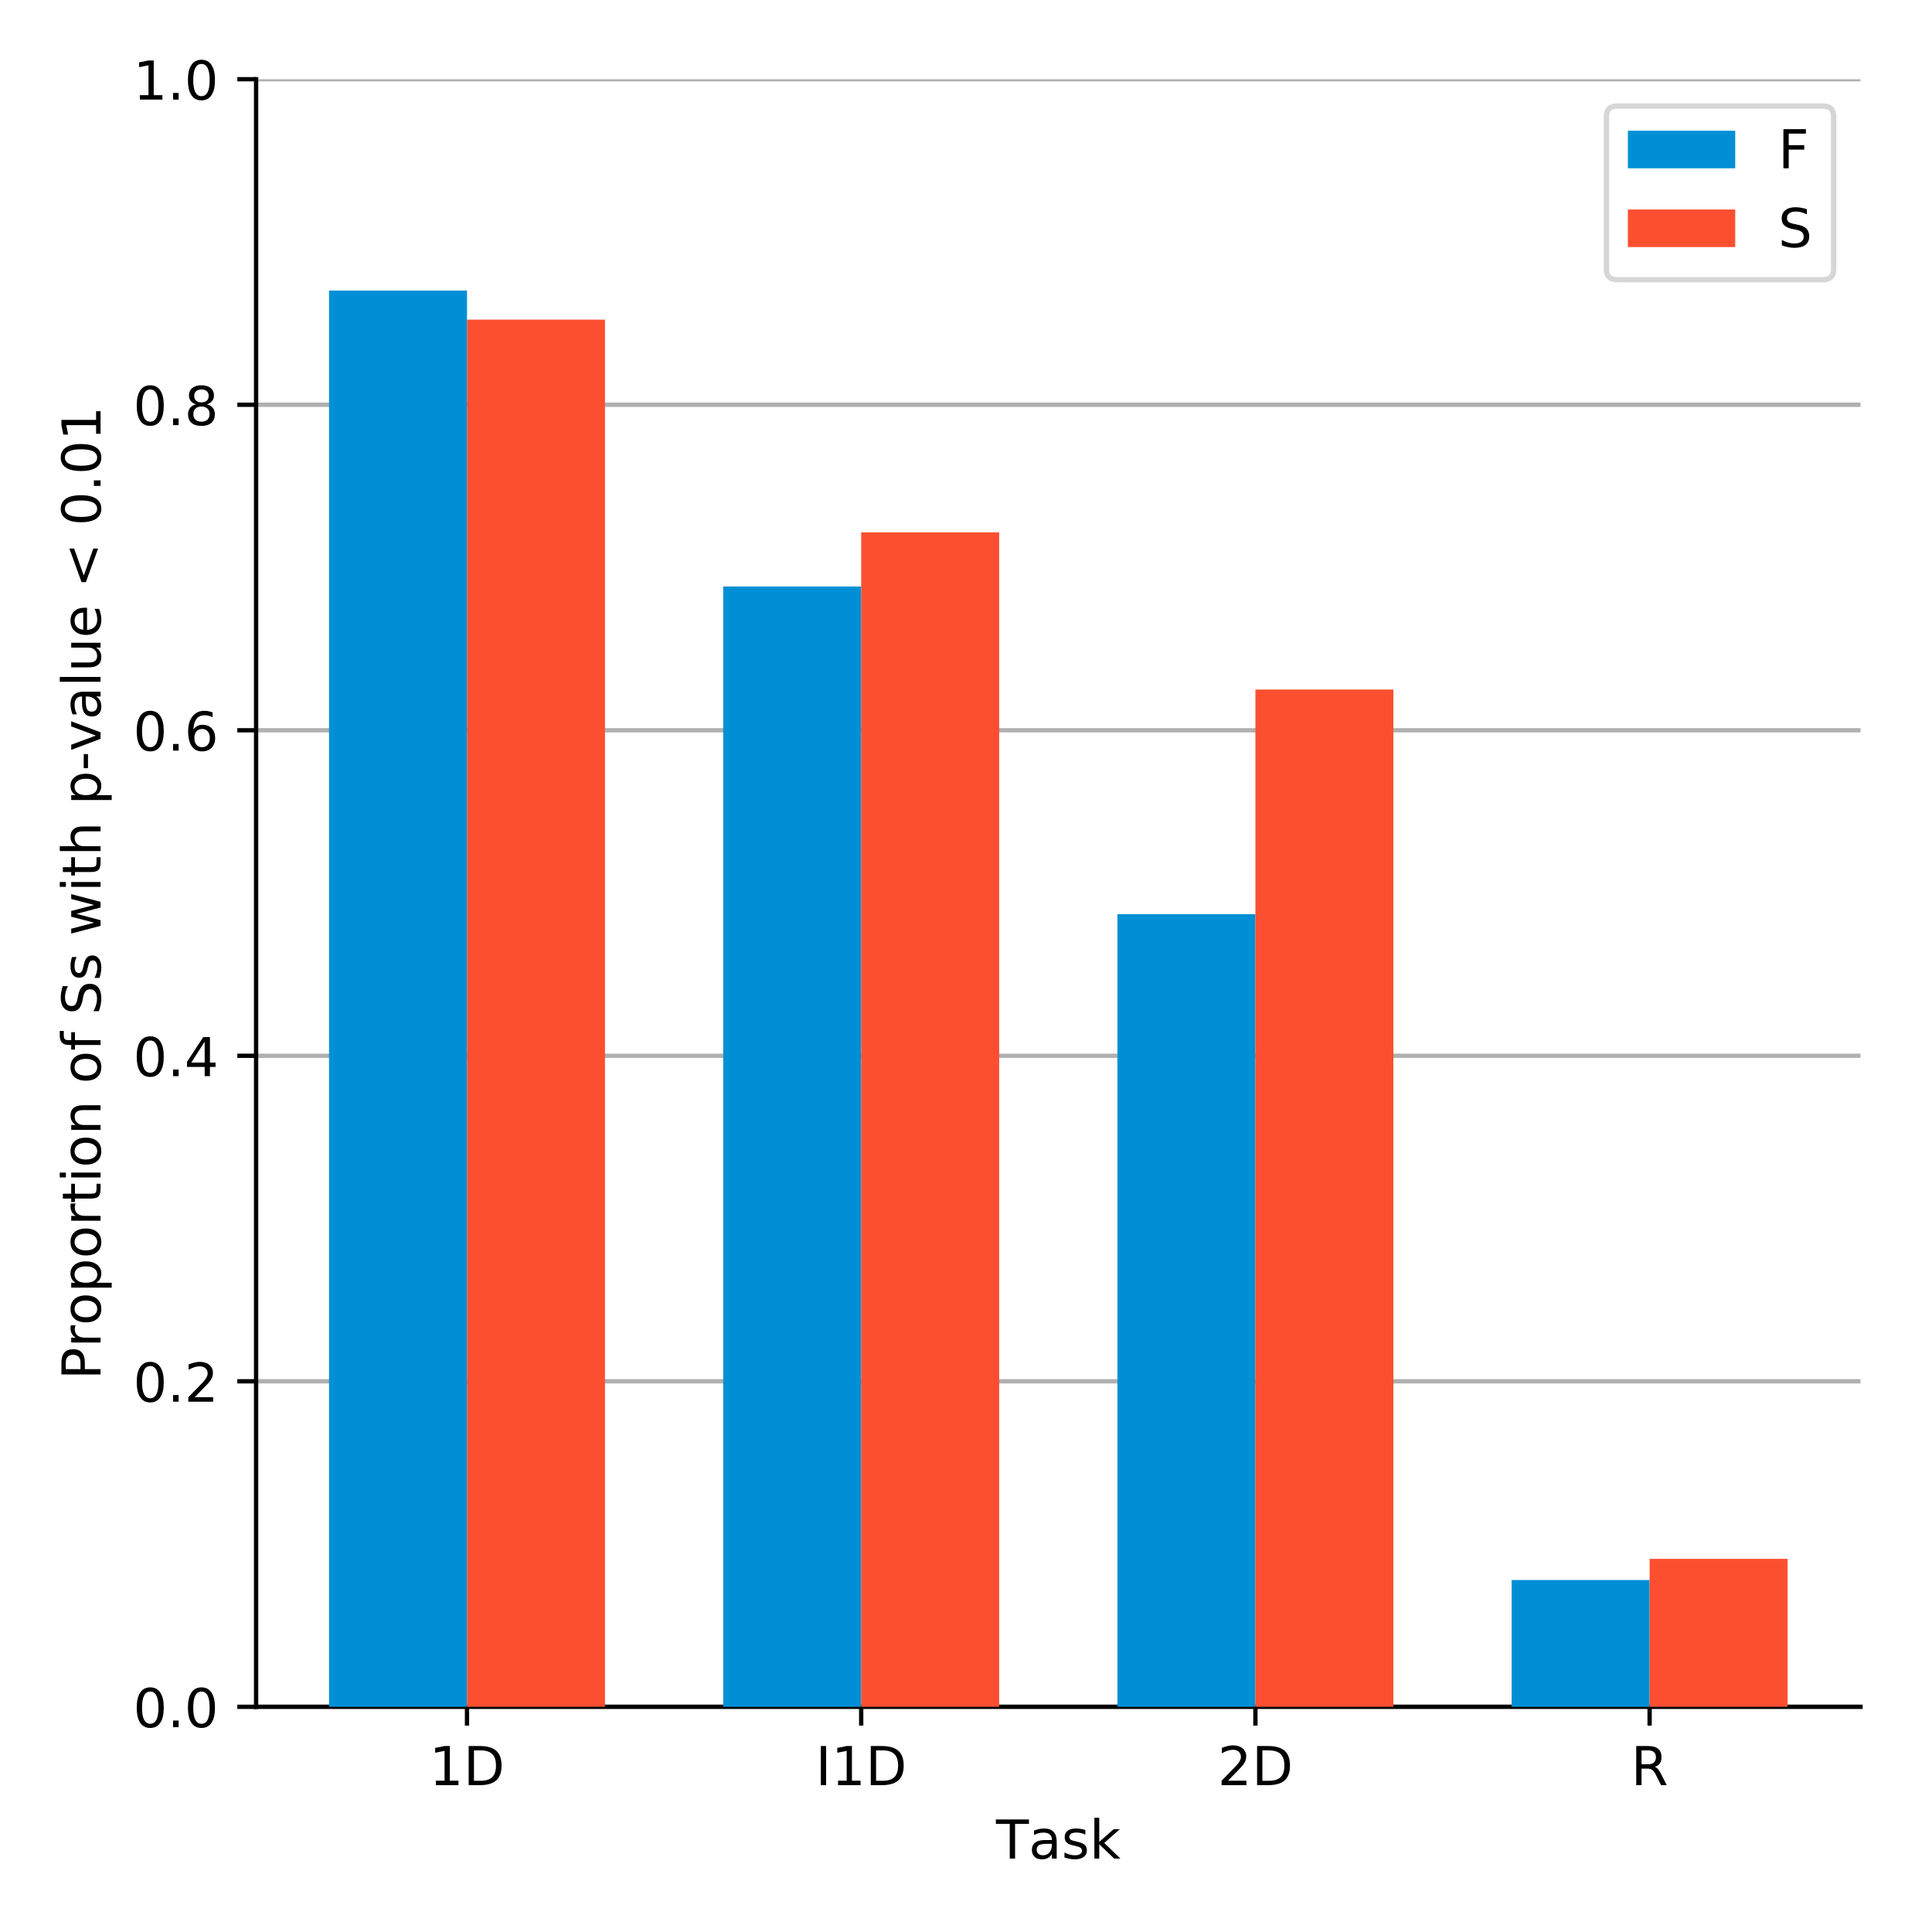 <?xml version="1.0" encoding="utf-8" standalone="no"?>
<!DOCTYPE svg PUBLIC "-//W3C//DTD SVG 1.1//EN"
  "http://www.w3.org/Graphics/SVG/1.1/DTD/svg11.dtd">
<!-- Created with matplotlib (http://matplotlib.org/) -->
<svg height="360pt" version="1.1" viewBox="0 0 360 360" width="360pt" xmlns="http://www.w3.org/2000/svg" xmlns:xlink="http://www.w3.org/1999/xlink">
 <defs>
  <style type="text/css">
*{stroke-linecap:butt;stroke-linejoin:round;}
  </style>
 </defs>
 <g id="figure_1">
  <g id="patch_1">
   <path d="M 0 360
L 360 360
L 360 0
L 0 0
z
" style="fill:#ffffff;"/>
  </g>
  <g id="axes_1">
   <g id="patch_2">
    <path d="M 47.72 318.04
L 346.68 318.04
L 346.68 14.76
L 47.72 14.76
z
" style="fill:#ffffff;"/>
   </g>
   <g id="matplotlib.axis_1">
    <g id="xtick_1">
     <g id="line2d_1">
      <defs>
       <path d="M 0 0
L 0 3.5
" id="m54502b08f8" style="stroke:#000000;stroke-width:0.8;"/>
      </defs>
      <g>
       <use style="stroke:#000000;stroke-width:0.8;" x="87.018" xlink:href="#m54502b08f8" y="318.04"/>
      </g>
     </g>
     <g id="text_1">
      <!-- 1D -->
      <defs>
       <path d="M 12.406 8.297
L 28.516 8.297
L 28.516 63.922
L 10.984 60.406
L 10.984 69.391
L 28.422 72.906
L 38.281 72.906
L 38.281 8.297
L 54.391 8.297
L 54.391 0
L 12.406 0
z
" id="DejaVuSans-31"/>
       <path d="M 19.672 64.797
L 19.672 8.109
L 31.594 8.109
Q 46.688 8.109 53.688 14.938
Q 60.688 21.781 60.688 36.531
Q 60.688 51.172 53.688 57.984
Q 46.688 64.797 31.594 64.797
z
M 9.812 72.906
L 30.078 72.906
Q 51.266 72.906 61.172 64.094
Q 71.094 55.281 71.094 36.531
Q 71.094 17.672 61.125 8.828
Q 51.172 0 30.078 0
L 9.812 0
z
" id="DejaVuSans-44"/>
      </defs>
      <g transform="translate(79.987 332.638)scale(0.1 -0.1)">
       <use xlink:href="#DejaVuSans-31"/>
       <use x="63.623" xlink:href="#DejaVuSans-44"/>
      </g>
     </g>
    </g>
    <g id="xtick_2">
     <g id="line2d_2">
      <g>
       <use style="stroke:#000000;stroke-width:0.8;" x="160.473" xlink:href="#m54502b08f8" y="318.04"/>
      </g>
     </g>
     <g id="text_2">
      <!-- I1D -->
      <defs>
       <path d="M 9.812 72.906
L 19.672 72.906
L 19.672 0
L 9.812 0
z
" id="DejaVuSans-49"/>
      </defs>
      <g transform="translate(151.966 332.638)scale(0.1 -0.1)">
       <use xlink:href="#DejaVuSans-49"/>
       <use x="29.492" xlink:href="#DejaVuSans-31"/>
       <use x="93.115" xlink:href="#DejaVuSans-44"/>
      </g>
     </g>
    </g>
    <g id="xtick_3">
     <g id="line2d_3">
      <g>
       <use style="stroke:#000000;stroke-width:0.8;" x="233.927" xlink:href="#m54502b08f8" y="318.04"/>
      </g>
     </g>
     <g id="text_3">
      <!-- 2D -->
      <defs>
       <path d="M 19.188 8.297
L 53.609 8.297
L 53.609 0
L 7.328 0
L 7.328 8.297
Q 12.938 14.109 22.625 23.891
Q 32.328 33.688 34.812 36.531
Q 39.547 41.844 41.422 45.531
Q 43.312 49.219 43.312 52.781
Q 43.312 58.594 39.234 62.25
Q 35.156 65.922 28.609 65.922
Q 23.969 65.922 18.812 64.312
Q 13.672 62.703 7.812 59.422
L 7.812 69.391
Q 13.766 71.781 18.938 73
Q 24.125 74.219 28.422 74.219
Q 39.75 74.219 46.484 68.547
Q 53.219 62.891 53.219 53.422
Q 53.219 48.922 51.531 44.891
Q 49.859 40.875 45.406 35.406
Q 44.188 33.984 37.641 27.219
Q 31.109 20.453 19.188 8.297
z
" id="DejaVuSans-32"/>
      </defs>
      <g transform="translate(226.896 332.638)scale(0.1 -0.1)">
       <use xlink:href="#DejaVuSans-32"/>
       <use x="63.623" xlink:href="#DejaVuSans-44"/>
      </g>
     </g>
    </g>
    <g id="xtick_4">
     <g id="line2d_4">
      <g>
       <use style="stroke:#000000;stroke-width:0.8;" x="307.382" xlink:href="#m54502b08f8" y="318.04"/>
      </g>
     </g>
     <g id="text_4">
      <!-- R -->
      <defs>
       <path d="M 44.391 34.188
Q 47.562 33.109 50.562 29.594
Q 53.562 26.078 56.594 19.922
L 66.609 0
L 56 0
L 46.688 18.703
Q 43.062 26.031 39.672 28.422
Q 36.281 30.812 30.422 30.812
L 19.672 30.812
L 19.672 0
L 9.812 0
L 9.812 72.906
L 32.078 72.906
Q 44.578 72.906 50.734 67.672
Q 56.891 62.453 56.891 51.906
Q 56.891 45.016 53.688 40.469
Q 50.484 35.938 44.391 34.188
z
M 19.672 64.797
L 19.672 38.922
L 32.078 38.922
Q 39.203 38.922 42.844 42.219
Q 46.484 45.516 46.484 51.906
Q 46.484 58.297 42.844 61.547
Q 39.203 64.797 32.078 64.797
z
" id="DejaVuSans-52"/>
      </defs>
      <g transform="translate(303.908 332.638)scale(0.1 -0.1)">
       <use xlink:href="#DejaVuSans-52"/>
      </g>
     </g>
    </g>
    <g id="text_5">
     <!-- Task -->
     <defs>
      <path d="M -0.297 72.906
L 61.375 72.906
L 61.375 64.594
L 35.5 64.594
L 35.5 0
L 25.594 0
L 25.594 64.594
L -0.297 64.594
z
" id="DejaVuSans-54"/>
      <path d="M 34.281 27.484
Q 23.391 27.484 19.188 25
Q 14.984 22.516 14.984 16.5
Q 14.984 11.719 18.141 8.906
Q 21.297 6.109 26.703 6.109
Q 34.188 6.109 38.703 11.406
Q 43.219 16.703 43.219 25.484
L 43.219 27.484
z
M 52.203 31.203
L 52.203 0
L 43.219 0
L 43.219 8.297
Q 40.141 3.328 35.547 0.953
Q 30.953 -1.422 24.312 -1.422
Q 15.922 -1.422 10.953 3.297
Q 6 8.016 6 15.922
Q 6 25.141 12.172 29.828
Q 18.359 34.516 30.609 34.516
L 43.219 34.516
L 43.219 35.406
Q 43.219 41.609 39.141 45
Q 35.062 48.391 27.688 48.391
Q 23 48.391 18.547 47.266
Q 14.109 46.141 10.016 43.891
L 10.016 52.203
Q 14.938 54.109 19.578 55.047
Q 24.219 56 28.609 56
Q 40.484 56 46.344 49.844
Q 52.203 43.703 52.203 31.203
z
" id="DejaVuSans-61"/>
      <path d="M 44.281 53.078
L 44.281 44.578
Q 40.484 46.531 36.375 47.5
Q 32.281 48.484 27.875 48.484
Q 21.188 48.484 17.844 46.438
Q 14.5 44.391 14.5 40.281
Q 14.5 37.156 16.891 35.375
Q 19.281 33.594 26.516 31.984
L 29.594 31.297
Q 39.156 29.25 43.188 25.516
Q 47.219 21.781 47.219 15.094
Q 47.219 7.469 41.188 3.016
Q 35.156 -1.422 24.609 -1.422
Q 20.219 -1.422 15.453 -0.562
Q 10.688 0.297 5.422 2
L 5.422 11.281
Q 10.406 8.688 15.234 7.391
Q 20.062 6.109 24.812 6.109
Q 31.156 6.109 34.562 8.281
Q 37.984 10.453 37.984 14.406
Q 37.984 18.062 35.516 20.016
Q 33.062 21.969 24.703 23.781
L 21.578 24.516
Q 13.234 26.266 9.516 29.906
Q 5.812 33.547 5.812 39.891
Q 5.812 47.609 11.281 51.797
Q 16.75 56 26.812 56
Q 31.781 56 36.172 55.266
Q 40.578 54.547 44.281 53.078
z
" id="DejaVuSans-73"/>
      <path d="M 9.078 75.984
L 18.109 75.984
L 18.109 31.109
L 44.922 54.688
L 56.391 54.688
L 27.391 29.109
L 57.625 0
L 45.906 0
L 18.109 26.703
L 18.109 0
L 9.078 0
z
" id="DejaVuSans-6b"/>
     </defs>
     <g transform="translate(185.595 346.317)scale(0.1 -0.1)">
      <use xlink:href="#DejaVuSans-54"/>
      <use x="60.834" xlink:href="#DejaVuSans-61"/>
      <use x="122.113" xlink:href="#DejaVuSans-73"/>
      <use x="174.213" xlink:href="#DejaVuSans-6b"/>
     </g>
    </g>
   </g>
   <g id="matplotlib.axis_2">
    <g id="ytick_1">
     <g id="line2d_5">
      <path clip-path="url(#pad087d38dd)" d="M 47.72 318.04
L 346.68 318.04
" style="fill:none;stroke:#b0b0b0;stroke-linecap:square;stroke-width:0.8;"/>
     </g>
     <g id="line2d_6">
      <defs>
       <path d="M 0 0
L -3.5 0
" id="m013302eb38" style="stroke:#000000;stroke-width:0.8;"/>
      </defs>
      <g>
       <use style="stroke:#000000;stroke-width:0.8;" x="47.72" xlink:href="#m013302eb38" y="318.04"/>
      </g>
     </g>
     <g id="text_6">
      <!-- 0.0 -->
      <defs>
       <path d="M 31.781 66.406
Q 24.172 66.406 20.328 58.906
Q 16.5 51.422 16.5 36.375
Q 16.5 21.391 20.328 13.891
Q 24.172 6.391 31.781 6.391
Q 39.453 6.391 43.281 13.891
Q 47.125 21.391 47.125 36.375
Q 47.125 51.422 43.281 58.906
Q 39.453 66.406 31.781 66.406
z
M 31.781 74.219
Q 44.047 74.219 50.516 64.516
Q 56.984 54.828 56.984 36.375
Q 56.984 17.969 50.516 8.266
Q 44.047 -1.422 31.781 -1.422
Q 19.531 -1.422 13.062 8.266
Q 6.594 17.969 6.594 36.375
Q 6.594 54.828 13.062 64.516
Q 19.531 74.219 31.781 74.219
z
" id="DejaVuSans-30"/>
       <path d="M 10.688 12.406
L 21 12.406
L 21 0
L 10.688 0
z
" id="DejaVuSans-2e"/>
      </defs>
      <g transform="translate(24.817 321.839)scale(0.1 -0.1)">
       <use xlink:href="#DejaVuSans-30"/>
       <use x="63.623" xlink:href="#DejaVuSans-2e"/>
       <use x="95.41" xlink:href="#DejaVuSans-30"/>
      </g>
     </g>
    </g>
    <g id="ytick_2">
     <g id="line2d_7">
      <path clip-path="url(#pad087d38dd)" d="M 47.72 257.384
L 346.68 257.384
" style="fill:none;stroke:#b0b0b0;stroke-linecap:square;stroke-width:0.8;"/>
     </g>
     <g id="line2d_8">
      <g>
       <use style="stroke:#000000;stroke-width:0.8;" x="47.72" xlink:href="#m013302eb38" y="257.384"/>
      </g>
     </g>
     <g id="text_7">
      <!-- 0.2 -->
      <g transform="translate(24.817 261.183)scale(0.1 -0.1)">
       <use xlink:href="#DejaVuSans-30"/>
       <use x="63.623" xlink:href="#DejaVuSans-2e"/>
       <use x="95.41" xlink:href="#DejaVuSans-32"/>
      </g>
     </g>
    </g>
    <g id="ytick_3">
     <g id="line2d_9">
      <path clip-path="url(#pad087d38dd)" d="M 47.72 196.728
L 346.68 196.728
" style="fill:none;stroke:#b0b0b0;stroke-linecap:square;stroke-width:0.8;"/>
     </g>
     <g id="line2d_10">
      <g>
       <use style="stroke:#000000;stroke-width:0.8;" x="47.72" xlink:href="#m013302eb38" y="196.728"/>
      </g>
     </g>
     <g id="text_8">
      <!-- 0.4 -->
      <defs>
       <path d="M 37.797 64.312
L 12.891 25.391
L 37.797 25.391
z
M 35.203 72.906
L 47.609 72.906
L 47.609 25.391
L 58.016 25.391
L 58.016 17.188
L 47.609 17.188
L 47.609 0
L 37.797 0
L 37.797 17.188
L 4.891 17.188
L 4.891 26.703
z
" id="DejaVuSans-34"/>
      </defs>
      <g transform="translate(24.817 200.527)scale(0.1 -0.1)">
       <use xlink:href="#DejaVuSans-30"/>
       <use x="63.623" xlink:href="#DejaVuSans-2e"/>
       <use x="95.41" xlink:href="#DejaVuSans-34"/>
      </g>
     </g>
    </g>
    <g id="ytick_4">
     <g id="line2d_11">
      <path clip-path="url(#pad087d38dd)" d="M 47.72 136.072
L 346.68 136.072
" style="fill:none;stroke:#b0b0b0;stroke-linecap:square;stroke-width:0.8;"/>
     </g>
     <g id="line2d_12">
      <g>
       <use style="stroke:#000000;stroke-width:0.8;" x="47.72" xlink:href="#m013302eb38" y="136.072"/>
      </g>
     </g>
     <g id="text_9">
      <!-- 0.6 -->
      <defs>
       <path d="M 33.016 40.375
Q 26.375 40.375 22.484 35.828
Q 18.609 31.297 18.609 23.391
Q 18.609 15.531 22.484 10.953
Q 26.375 6.391 33.016 6.391
Q 39.656 6.391 43.531 10.953
Q 47.406 15.531 47.406 23.391
Q 47.406 31.297 43.531 35.828
Q 39.656 40.375 33.016 40.375
z
M 52.594 71.297
L 52.594 62.312
Q 48.875 64.062 45.094 64.984
Q 41.312 65.922 37.594 65.922
Q 27.828 65.922 22.672 59.328
Q 17.531 52.734 16.797 39.406
Q 19.672 43.656 24.016 45.922
Q 28.375 48.188 33.594 48.188
Q 44.578 48.188 50.953 41.516
Q 57.328 34.859 57.328 23.391
Q 57.328 12.156 50.688 5.359
Q 44.047 -1.422 33.016 -1.422
Q 20.359 -1.422 13.672 8.266
Q 6.984 17.969 6.984 36.375
Q 6.984 53.656 15.188 63.938
Q 23.391 74.219 37.203 74.219
Q 40.922 74.219 44.703 73.484
Q 48.484 72.75 52.594 71.297
z
" id="DejaVuSans-36"/>
      </defs>
      <g transform="translate(24.817 139.871)scale(0.1 -0.1)">
       <use xlink:href="#DejaVuSans-30"/>
       <use x="63.623" xlink:href="#DejaVuSans-2e"/>
       <use x="95.41" xlink:href="#DejaVuSans-36"/>
      </g>
     </g>
    </g>
    <g id="ytick_5">
     <g id="line2d_13">
      <path clip-path="url(#pad087d38dd)" d="M 47.72 75.416
L 346.68 75.416
" style="fill:none;stroke:#b0b0b0;stroke-linecap:square;stroke-width:0.8;"/>
     </g>
     <g id="line2d_14">
      <g>
       <use style="stroke:#000000;stroke-width:0.8;" x="47.72" xlink:href="#m013302eb38" y="75.416"/>
      </g>
     </g>
     <g id="text_10">
      <!-- 0.8 -->
      <defs>
       <path d="M 31.781 34.625
Q 24.75 34.625 20.719 30.859
Q 16.703 27.094 16.703 20.516
Q 16.703 13.922 20.719 10.156
Q 24.75 6.391 31.781 6.391
Q 38.812 6.391 42.859 10.172
Q 46.922 13.969 46.922 20.516
Q 46.922 27.094 42.891 30.859
Q 38.875 34.625 31.781 34.625
z
M 21.922 38.812
Q 15.578 40.375 12.031 44.719
Q 8.5 49.078 8.5 55.328
Q 8.5 64.062 14.719 69.141
Q 20.953 74.219 31.781 74.219
Q 42.672 74.219 48.875 69.141
Q 55.078 64.062 55.078 55.328
Q 55.078 49.078 51.531 44.719
Q 48 40.375 41.703 38.812
Q 48.828 37.156 52.797 32.312
Q 56.781 27.484 56.781 20.516
Q 56.781 9.906 50.312 4.234
Q 43.844 -1.422 31.781 -1.422
Q 19.734 -1.422 13.25 4.234
Q 6.781 9.906 6.781 20.516
Q 6.781 27.484 10.781 32.312
Q 14.797 37.156 21.922 38.812
z
M 18.312 54.391
Q 18.312 48.734 21.844 45.562
Q 25.391 42.391 31.781 42.391
Q 38.141 42.391 41.719 45.562
Q 45.312 48.734 45.312 54.391
Q 45.312 60.062 41.719 63.234
Q 38.141 66.406 31.781 66.406
Q 25.391 66.406 21.844 63.234
Q 18.312 60.062 18.312 54.391
z
" id="DejaVuSans-38"/>
      </defs>
      <g transform="translate(24.817 79.215)scale(0.1 -0.1)">
       <use xlink:href="#DejaVuSans-30"/>
       <use x="63.623" xlink:href="#DejaVuSans-2e"/>
       <use x="95.41" xlink:href="#DejaVuSans-38"/>
      </g>
     </g>
    </g>
    <g id="ytick_6">
     <g id="line2d_15">
      <path clip-path="url(#pad087d38dd)" d="M 47.72 14.76
L 346.68 14.76
" style="fill:none;stroke:#b0b0b0;stroke-linecap:square;stroke-width:0.8;"/>
     </g>
     <g id="line2d_16">
      <g>
       <use style="stroke:#000000;stroke-width:0.8;" x="47.72" xlink:href="#m013302eb38" y="14.76"/>
      </g>
     </g>
     <g id="text_11">
      <!-- 1.0 -->
      <g transform="translate(24.817 18.559)scale(0.1 -0.1)">
       <use xlink:href="#DejaVuSans-31"/>
       <use x="63.623" xlink:href="#DejaVuSans-2e"/>
       <use x="95.41" xlink:href="#DejaVuSans-30"/>
      </g>
     </g>
    </g>
    <g id="text_12">
     <!-- Proportion of Ss with p-value &lt; 0.01 -->
     <defs>
      <path d="M 19.672 64.797
L 19.672 37.406
L 32.078 37.406
Q 38.969 37.406 42.719 40.969
Q 46.484 44.531 46.484 51.125
Q 46.484 57.672 42.719 61.234
Q 38.969 64.797 32.078 64.797
z
M 9.812 72.906
L 32.078 72.906
Q 44.344 72.906 50.609 67.359
Q 56.891 61.812 56.891 51.125
Q 56.891 40.328 50.609 34.812
Q 44.344 29.297 32.078 29.297
L 19.672 29.297
L 19.672 0
L 9.812 0
z
" id="DejaVuSans-50"/>
      <path d="M 41.109 46.297
Q 39.594 47.172 37.812 47.578
Q 36.031 48 33.891 48
Q 26.266 48 22.188 43.047
Q 18.109 38.094 18.109 28.812
L 18.109 0
L 9.078 0
L 9.078 54.688
L 18.109 54.688
L 18.109 46.188
Q 20.953 51.172 25.484 53.578
Q 30.031 56 36.531 56
Q 37.453 56 38.578 55.875
Q 39.703 55.766 41.062 55.516
z
" id="DejaVuSans-72"/>
      <path d="M 30.609 48.391
Q 23.391 48.391 19.188 42.75
Q 14.984 37.109 14.984 27.297
Q 14.984 17.484 19.156 11.844
Q 23.344 6.203 30.609 6.203
Q 37.797 6.203 41.984 11.859
Q 46.188 17.531 46.188 27.297
Q 46.188 37.016 41.984 42.703
Q 37.797 48.391 30.609 48.391
z
M 30.609 56
Q 42.328 56 49.016 48.375
Q 55.719 40.766 55.719 27.297
Q 55.719 13.875 49.016 6.219
Q 42.328 -1.422 30.609 -1.422
Q 18.844 -1.422 12.172 6.219
Q 5.516 13.875 5.516 27.297
Q 5.516 40.766 12.172 48.375
Q 18.844 56 30.609 56
z
" id="DejaVuSans-6f"/>
      <path d="M 18.109 8.203
L 18.109 -20.797
L 9.078 -20.797
L 9.078 54.688
L 18.109 54.688
L 18.109 46.391
Q 20.953 51.266 25.266 53.625
Q 29.594 56 35.594 56
Q 45.562 56 51.781 48.094
Q 58.016 40.188 58.016 27.297
Q 58.016 14.406 51.781 6.484
Q 45.562 -1.422 35.594 -1.422
Q 29.594 -1.422 25.266 0.953
Q 20.953 3.328 18.109 8.203
z
M 48.688 27.297
Q 48.688 37.203 44.609 42.844
Q 40.531 48.484 33.406 48.484
Q 26.266 48.484 22.188 42.844
Q 18.109 37.203 18.109 27.297
Q 18.109 17.391 22.188 11.75
Q 26.266 6.109 33.406 6.109
Q 40.531 6.109 44.609 11.75
Q 48.688 17.391 48.688 27.297
z
" id="DejaVuSans-70"/>
      <path d="M 18.312 70.219
L 18.312 54.688
L 36.812 54.688
L 36.812 47.703
L 18.312 47.703
L 18.312 18.016
Q 18.312 11.328 20.141 9.422
Q 21.969 7.516 27.594 7.516
L 36.812 7.516
L 36.812 0
L 27.594 0
Q 17.188 0 13.234 3.875
Q 9.281 7.766 9.281 18.016
L 9.281 47.703
L 2.688 47.703
L 2.688 54.688
L 9.281 54.688
L 9.281 70.219
z
" id="DejaVuSans-74"/>
      <path d="M 9.422 54.688
L 18.406 54.688
L 18.406 0
L 9.422 0
z
M 9.422 75.984
L 18.406 75.984
L 18.406 64.594
L 9.422 64.594
z
" id="DejaVuSans-69"/>
      <path d="M 54.891 33.016
L 54.891 0
L 45.906 0
L 45.906 32.719
Q 45.906 40.484 42.875 44.328
Q 39.844 48.188 33.797 48.188
Q 26.516 48.188 22.312 43.547
Q 18.109 38.922 18.109 30.906
L 18.109 0
L 9.078 0
L 9.078 54.688
L 18.109 54.688
L 18.109 46.188
Q 21.344 51.125 25.703 53.562
Q 30.078 56 35.797 56
Q 45.219 56 50.047 50.172
Q 54.891 44.344 54.891 33.016
z
" id="DejaVuSans-6e"/>
      <path id="DejaVuSans-20"/>
      <path d="M 37.109 75.984
L 37.109 68.5
L 28.516 68.5
Q 23.688 68.5 21.797 66.547
Q 19.922 64.594 19.922 59.516
L 19.922 54.688
L 34.719 54.688
L 34.719 47.703
L 19.922 47.703
L 19.922 0
L 10.891 0
L 10.891 47.703
L 2.297 47.703
L 2.297 54.688
L 10.891 54.688
L 10.891 58.5
Q 10.891 67.625 15.141 71.797
Q 19.391 75.984 28.609 75.984
z
" id="DejaVuSans-66"/>
      <path d="M 53.516 70.516
L 53.516 60.891
Q 47.906 63.578 42.922 64.891
Q 37.938 66.219 33.297 66.219
Q 25.25 66.219 20.875 63.094
Q 16.5 59.969 16.5 54.203
Q 16.5 49.359 19.406 46.891
Q 22.312 44.438 30.422 42.922
L 36.375 41.703
Q 47.406 39.594 52.656 34.297
Q 57.906 29 57.906 20.125
Q 57.906 9.516 50.797 4.047
Q 43.703 -1.422 29.984 -1.422
Q 24.812 -1.422 18.969 -0.25
Q 13.141 0.922 6.891 3.219
L 6.891 13.375
Q 12.891 10.016 18.656 8.297
Q 24.422 6.594 29.984 6.594
Q 38.422 6.594 43.016 9.906
Q 47.609 13.234 47.609 19.391
Q 47.609 24.75 44.312 27.781
Q 41.016 30.812 33.5 32.328
L 27.484 33.5
Q 16.453 35.688 11.516 40.375
Q 6.594 45.062 6.594 53.422
Q 6.594 63.094 13.406 68.656
Q 20.219 74.219 32.172 74.219
Q 37.312 74.219 42.625 73.281
Q 47.953 72.359 53.516 70.516
z
" id="DejaVuSans-53"/>
      <path d="M 4.203 54.688
L 13.188 54.688
L 24.422 12.016
L 35.594 54.688
L 46.188 54.688
L 57.422 12.016
L 68.609 54.688
L 77.594 54.688
L 63.281 0
L 52.688 0
L 40.922 44.828
L 29.109 0
L 18.5 0
z
" id="DejaVuSans-77"/>
      <path d="M 54.891 33.016
L 54.891 0
L 45.906 0
L 45.906 32.719
Q 45.906 40.484 42.875 44.328
Q 39.844 48.188 33.797 48.188
Q 26.516 48.188 22.312 43.547
Q 18.109 38.922 18.109 30.906
L 18.109 0
L 9.078 0
L 9.078 75.984
L 18.109 75.984
L 18.109 46.188
Q 21.344 51.125 25.703 53.562
Q 30.078 56 35.797 56
Q 45.219 56 50.047 50.172
Q 54.891 44.344 54.891 33.016
z
" id="DejaVuSans-68"/>
      <path d="M 4.891 31.391
L 31.203 31.391
L 31.203 23.391
L 4.891 23.391
z
" id="DejaVuSans-2d"/>
      <path d="M 2.984 54.688
L 12.5 54.688
L 29.594 8.797
L 46.688 54.688
L 56.203 54.688
L 35.688 0
L 23.484 0
z
" id="DejaVuSans-76"/>
      <path d="M 9.422 75.984
L 18.406 75.984
L 18.406 0
L 9.422 0
z
" id="DejaVuSans-6c"/>
      <path d="M 8.5 21.578
L 8.5 54.688
L 17.484 54.688
L 17.484 21.922
Q 17.484 14.156 20.5 10.266
Q 23.531 6.391 29.594 6.391
Q 36.859 6.391 41.078 11.031
Q 45.312 15.672 45.312 23.688
L 45.312 54.688
L 54.297 54.688
L 54.297 0
L 45.312 0
L 45.312 8.406
Q 42.047 3.422 37.719 1
Q 33.406 -1.422 27.688 -1.422
Q 18.266 -1.422 13.375 4.438
Q 8.5 10.297 8.5 21.578
z
M 31.109 56
z
" id="DejaVuSans-75"/>
      <path d="M 56.203 29.594
L 56.203 25.203
L 14.891 25.203
Q 15.484 15.922 20.484 11.062
Q 25.484 6.203 34.422 6.203
Q 39.594 6.203 44.453 7.469
Q 49.312 8.734 54.109 11.281
L 54.109 2.781
Q 49.266 0.734 44.188 -0.344
Q 39.109 -1.422 33.891 -1.422
Q 20.797 -1.422 13.156 6.188
Q 5.516 13.812 5.516 26.812
Q 5.516 40.234 12.766 48.109
Q 20.016 56 32.328 56
Q 43.359 56 49.781 48.891
Q 56.203 41.797 56.203 29.594
z
M 47.219 32.234
Q 47.125 39.594 43.094 43.984
Q 39.062 48.391 32.422 48.391
Q 24.906 48.391 20.391 44.141
Q 15.875 39.891 15.188 32.172
z
" id="DejaVuSans-65"/>
      <path d="M 73.188 49.219
L 22.797 31.297
L 73.188 13.484
L 73.188 4.594
L 10.594 27.297
L 10.594 35.406
L 73.188 58.109
z
" id="DejaVuSans-3c"/>
     </defs>
     <g transform="translate(18.737 257.091)rotate(-90)scale(0.1 -0.1)">
      <use xlink:href="#DejaVuSans-50"/>
      <use x="60.287" xlink:href="#DejaVuSans-72"/>
      <use x="101.369" xlink:href="#DejaVuSans-6f"/>
      <use x="162.551" xlink:href="#DejaVuSans-70"/>
      <use x="226.027" xlink:href="#DejaVuSans-6f"/>
      <use x="287.209" xlink:href="#DejaVuSans-72"/>
      <use x="328.322" xlink:href="#DejaVuSans-74"/>
      <use x="367.531" xlink:href="#DejaVuSans-69"/>
      <use x="395.314" xlink:href="#DejaVuSans-6f"/>
      <use x="456.496" xlink:href="#DejaVuSans-6e"/>
      <use x="519.875" xlink:href="#DejaVuSans-20"/>
      <use x="551.662" xlink:href="#DejaVuSans-6f"/>
      <use x="612.844" xlink:href="#DejaVuSans-66"/>
      <use x="648.049" xlink:href="#DejaVuSans-20"/>
      <use x="679.836" xlink:href="#DejaVuSans-53"/>
      <use x="743.312" xlink:href="#DejaVuSans-73"/>
      <use x="795.412" xlink:href="#DejaVuSans-20"/>
      <use x="827.199" xlink:href="#DejaVuSans-77"/>
      <use x="908.986" xlink:href="#DejaVuSans-69"/>
      <use x="936.77" xlink:href="#DejaVuSans-74"/>
      <use x="975.979" xlink:href="#DejaVuSans-68"/>
      <use x="1039.357" xlink:href="#DejaVuSans-20"/>
      <use x="1071.145" xlink:href="#DejaVuSans-70"/>
      <use x="1134.621" xlink:href="#DejaVuSans-2d"/>
      <use x="1170.674" xlink:href="#DejaVuSans-76"/>
      <use x="1229.854" xlink:href="#DejaVuSans-61"/>
      <use x="1291.133" xlink:href="#DejaVuSans-6c"/>
      <use x="1318.916" xlink:href="#DejaVuSans-75"/>
      <use x="1382.295" xlink:href="#DejaVuSans-65"/>
      <use x="1443.818" xlink:href="#DejaVuSans-20"/>
      <use x="1475.605" xlink:href="#DejaVuSans-3c"/>
      <use x="1559.395" xlink:href="#DejaVuSans-20"/>
      <use x="1591.182" xlink:href="#DejaVuSans-30"/>
      <use x="1654.805" xlink:href="#DejaVuSans-2e"/>
      <use x="1686.592" xlink:href="#DejaVuSans-30"/>
      <use x="1750.215" xlink:href="#DejaVuSans-31"/>
     </g>
    </g>
   </g>
   <g id="patch_3">
    <path d="M 47.72 318.04
L 47.72 14.76
" style="fill:none;stroke:#000000;stroke-linecap:square;stroke-linejoin:miter;stroke-width:0.8;"/>
   </g>
   <g id="patch_4">
    <path d="M 47.72 318.04
L 346.68 318.04
" style="fill:none;stroke:#000000;stroke-linecap:square;stroke-linejoin:miter;stroke-width:0.8;"/>
   </g>
   <g id="patch_5">
    <path clip-path="url(#pad087d38dd)" d="M 61.309 318.04
L 87.018 318.04
L 87.018 54.147
L 61.309 54.147
z
" style="fill:#008fd5;"/>
   </g>
   <g id="patch_6">
    <path clip-path="url(#pad087d38dd)" d="M 134.764 318.04
L 160.473 318.04
L 160.473 109.289
L 134.764 109.289
z
" style="fill:#008fd5;"/>
   </g>
   <g id="patch_7">
    <path clip-path="url(#pad087d38dd)" d="M 208.218 318.04
L 233.927 318.04
L 233.927 170.339
L 208.218 170.339
z
" style="fill:#008fd5;"/>
   </g>
   <g id="patch_8">
    <path clip-path="url(#pad087d38dd)" d="M 281.673 318.04
L 307.382 318.04
L 307.382 294.408
L 281.673 294.408
z
" style="fill:#008fd5;"/>
   </g>
   <g id="patch_9">
    <path clip-path="url(#pad087d38dd)" d="M 87.018 318.04
L 112.727 318.04
L 112.727 59.563
L 87.018 59.563
z
" style="fill:#fc4f30;"/>
   </g>
   <g id="patch_10">
    <path clip-path="url(#pad087d38dd)" d="M 160.473 318.04
L 186.182 318.04
L 186.182 99.196
L 160.473 99.196
z
" style="fill:#fc4f30;"/>
   </g>
   <g id="patch_11">
    <path clip-path="url(#pad087d38dd)" d="M 233.927 318.04
L 259.636 318.04
L 259.636 128.49
L 233.927 128.49
z
" style="fill:#fc4f30;"/>
   </g>
   <g id="patch_12">
    <path clip-path="url(#pad087d38dd)" d="M 307.382 318.04
L 333.091 318.04
L 333.091 290.469
L 307.382 290.469
z
" style="fill:#fc4f30;"/>
   </g>
   <g id="legend_1">
    <g id="patch_13">
     <path d="M 301.332 52.116
L 339.68 52.116
Q 341.68 52.116 341.68 50.116
L 341.68 21.76
Q 341.68 19.76 339.68 19.76
L 301.332 19.76
Q 299.332 19.76 299.332 21.76
L 299.332 50.116
Q 299.332 52.116 301.332 52.116
z
" style="fill:#ffffff;opacity:0.8;stroke:#cccccc;stroke-linejoin:miter;"/>
    </g>
    <g id="patch_14">
     <path d="M 303.332 31.358
L 323.332 31.358
L 323.332 24.358
L 303.332 24.358
z
" style="fill:#008fd5;"/>
    </g>
    <g id="text_13">
     <!-- F -->
     <defs>
      <path d="M 9.812 72.906
L 51.703 72.906
L 51.703 64.594
L 19.672 64.594
L 19.672 43.109
L 48.578 43.109
L 48.578 34.812
L 19.672 34.812
L 19.672 0
L 9.812 0
z
" id="DejaVuSans-46"/>
     </defs>
     <g transform="translate(331.332 31.358)scale(0.1 -0.1)">
      <use xlink:href="#DejaVuSans-46"/>
     </g>
    </g>
    <g id="patch_15">
     <path d="M 303.332 46.037
L 323.332 46.037
L 323.332 39.037
L 303.332 39.037
z
" style="fill:#fc4f30;"/>
    </g>
    <g id="text_14">
     <!-- S -->
     <g transform="translate(331.332 46.037)scale(0.1 -0.1)">
      <use xlink:href="#DejaVuSans-53"/>
     </g>
    </g>
   </g>
  </g>
 </g>
 <defs>
  <clipPath id="pad087d38dd">
   <rect height="303.28" width="298.96" x="47.72" y="14.76"/>
  </clipPath>
 </defs>
</svg>
